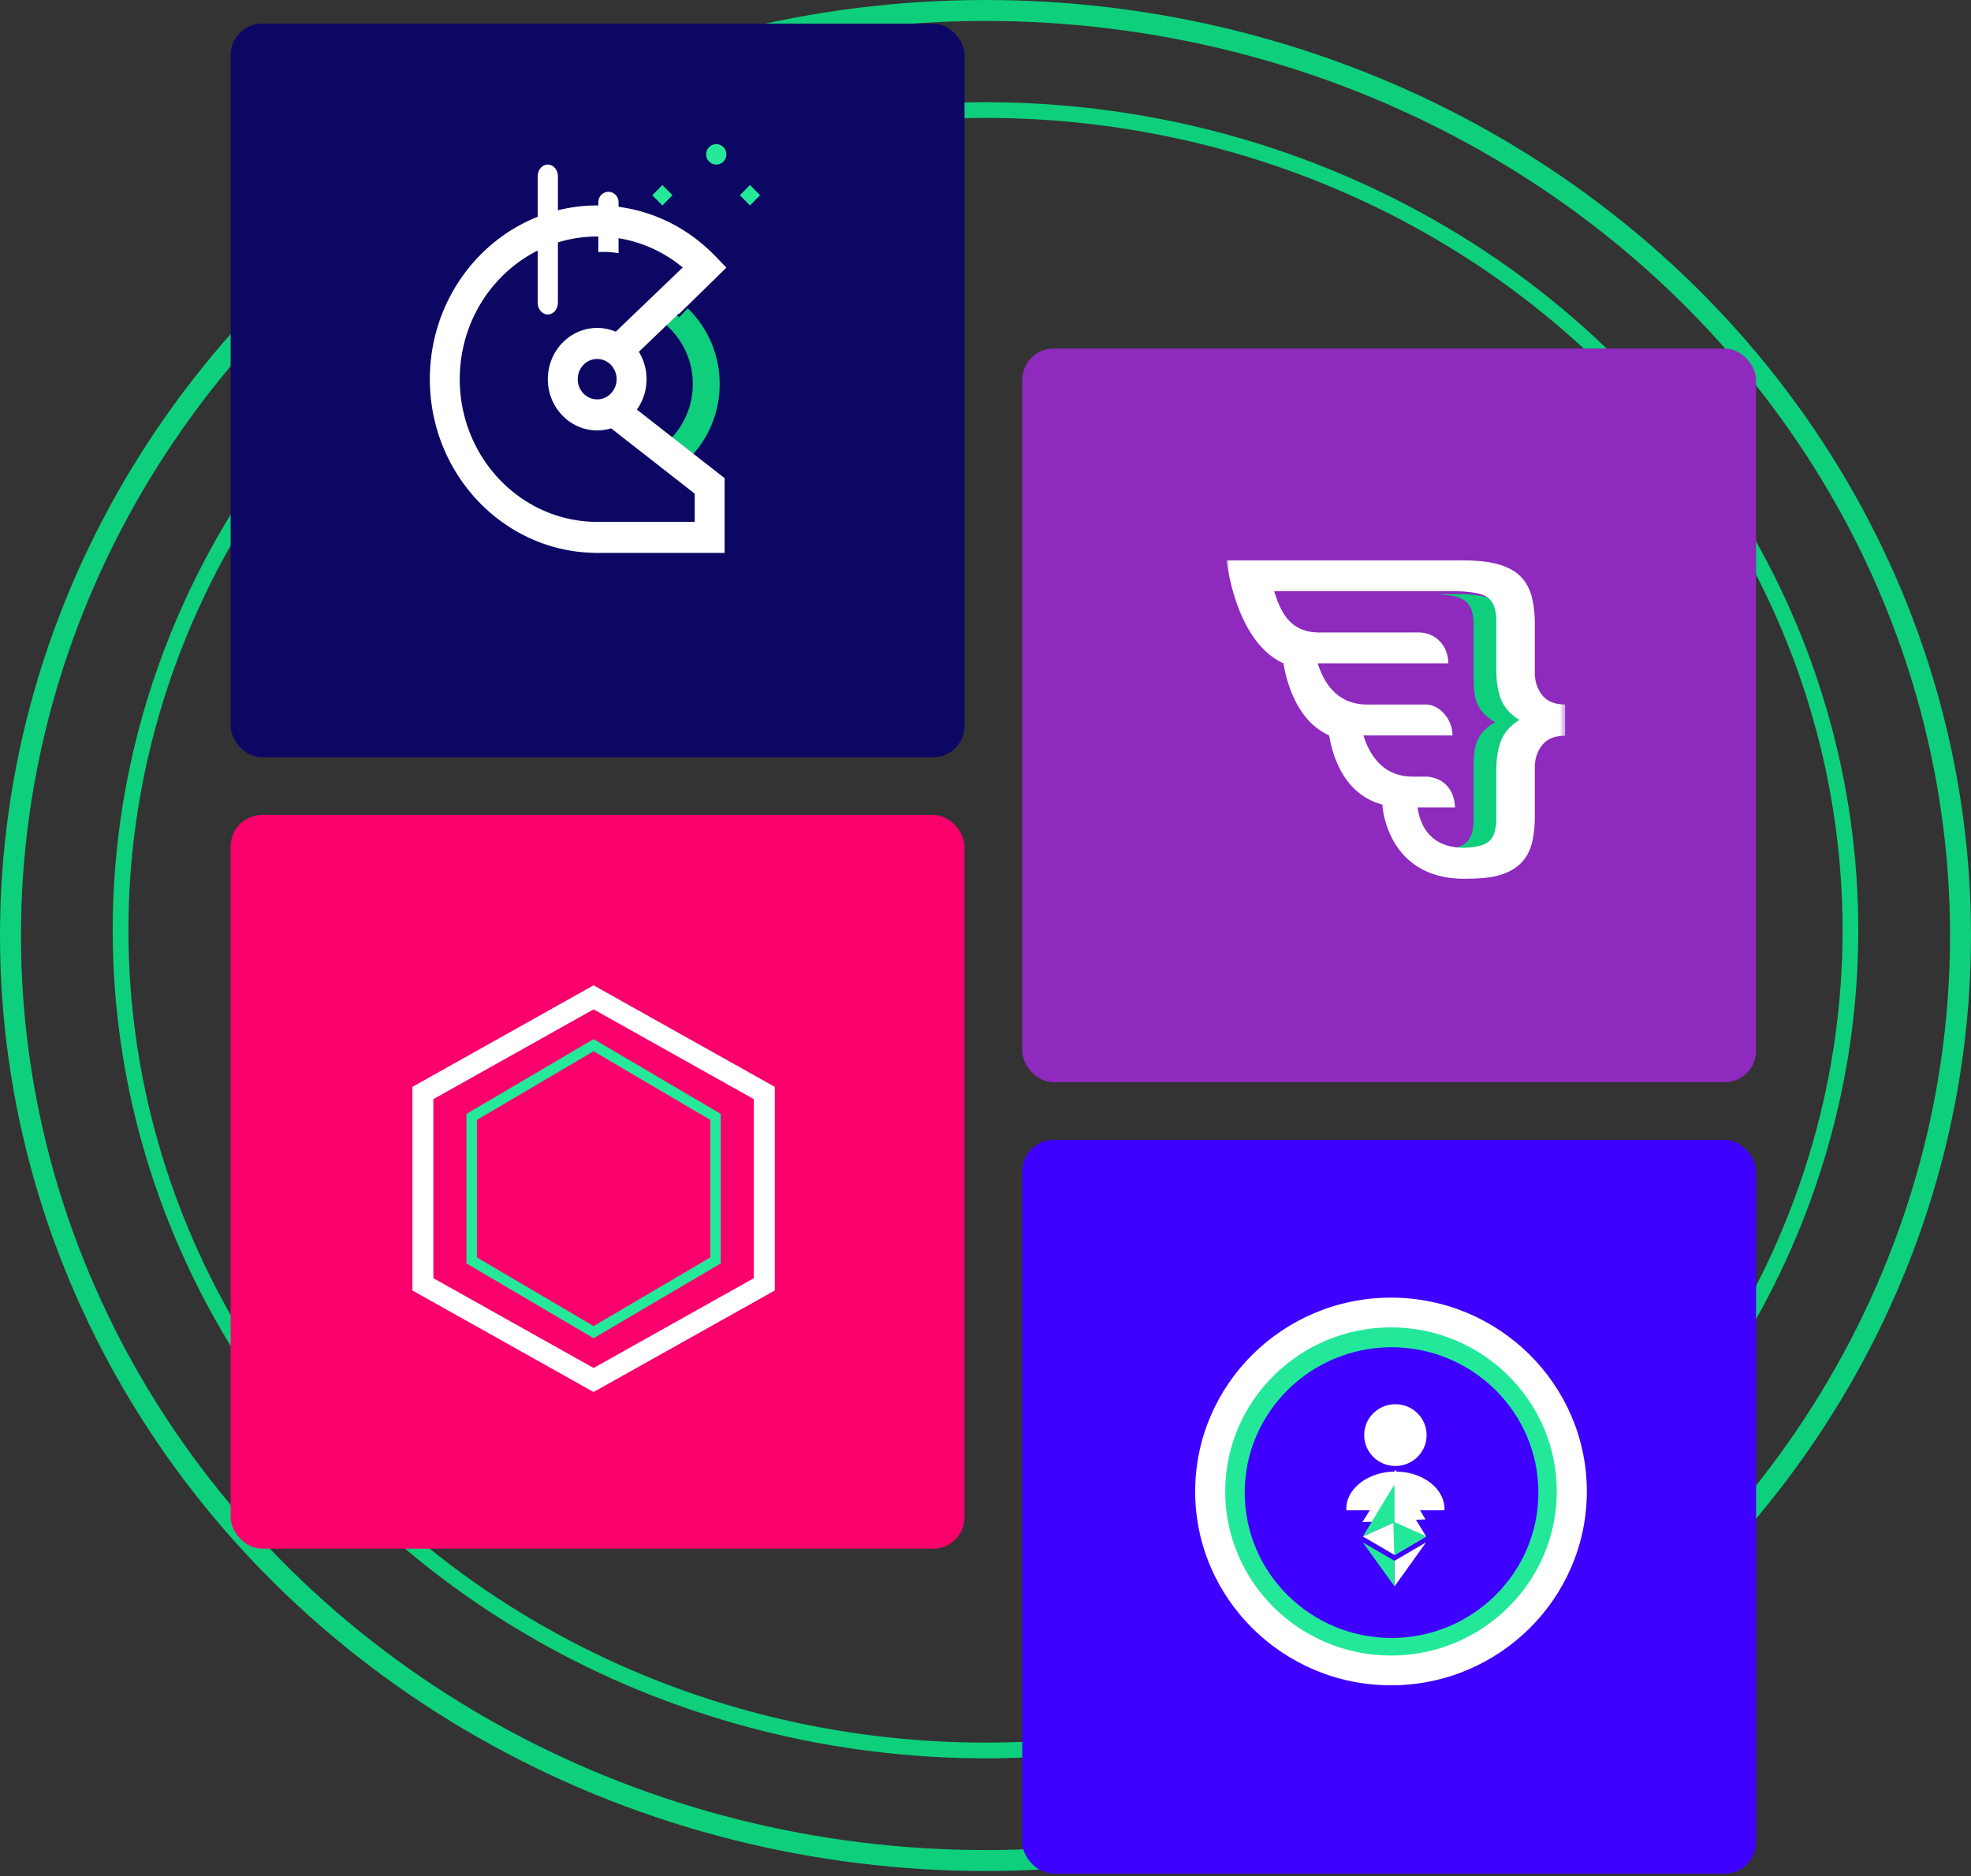 <svg width="376" height="358" xmlns="http://www.w3.org/2000/svg" xmlns:xlink="http://www.w3.org/1999/xlink"><rect width="100%" height="100%" fill="#333333" stroke="none"/><defs><path id="a" d="M0 .392h64.58v80.533H0z"/></defs><g fill="none" fill-rule="evenodd"><g fill-rule="nonzero" stroke="#0ECF7C" transform="translate(2 2)"><ellipse stroke-width="4" cx="186" cy="176.5" rx="186" ry="176.5"/><ellipse stroke-width="3" cx="186" cy="175.5" rx="165" ry="156.5"/></g><g transform="translate(44 4.5)"><rect fill="#0D0764" fill-rule="nonzero" width="140" height="140" rx="6"/><rect fill="#F9006C" fill-rule="nonzero" y="151" width="140" height="140" rx="6"/><rect fill="#8E2ABE" fill-rule="nonzero" x="151" y="62" width="140" height="140" rx="6"/><rect fill="#3E00FF" fill-rule="nonzero" x="151" y="213" width="140" height="140" rx="6"/><path d="M70.143 47.05h7.714" fill="#FFF"/><path d="M87.637 82.8l-3.681-3.585a14.954 14.954 0 0 0 4.204-10.432 14.91 14.91 0 0 0-4.525-10.755l-1.92-1.875 2.059-1.953 1.754 1.868 1.678-1.736c3.92 3.827 6.08 8.96 6.08 14.45 0 5.262-2.006 10.24-5.649 14.018" fill="#0FCE7C"/><path d="M94.571 55.5L77.857 72.4" fill="#15003E"/><path d="M88.527 95.075H69.922c-14.456 0-26.217-12.213-26.217-27.225 0-15.012 11.76-27.225 26.217-27.225 6 0 11.695 2.08 16.316 5.913L73.466 58.793a9.066 9.066 0 0 0-3.544-.721c-5.192 0-9.416 4.386-9.416 9.778s4.224 9.778 9.416 9.778c.924 0 1.816-.141 2.66-.4l15.945 12.465v5.382zM69.922 71.703c-2.046 0-3.711-1.729-3.711-3.853 0-2.125 1.665-3.854 3.71-3.854 2.047 0 3.711 1.73 3.711 3.854s-1.664 3.853-3.71 3.853zm9.416-3.853c0-1.92-.538-3.71-1.462-5.222l7.62-7.31.063.07 9.012-8.821-2.077-2.157c-6.03-6.262-14.045-9.71-22.572-9.71C52.32 34.7 38 49.571 38 67.85c0 18.098 14.04 32.846 31.403 33.136V101h24.83V86.736L77.495 73.652a9.973 9.973 0 0 0 1.843-5.802z" fill="#FFF" fill-rule="nonzero"/><path fill="#25E899" d="M101 32.75l-1.928 1.95-1.93-1.95 1.93-1.95zm-16.714 0l-1.929 1.95-1.928-1.95 1.928-1.95zm10.285-7.8A1.94 1.94 0 0 0 92.643 23a1.94 1.94 0 0 0-1.929 1.95 1.94 1.94 0 0 0 1.929 1.95 1.94 1.94 0 0 0 1.928-1.95"/><path d="M60.5 55.5c-1.065 0-1.929-1.014-1.929-2.264V29.164c0-1.25.864-2.264 1.93-2.264 1.064 0 1.928 1.014 1.928 2.264v24.072c0 1.25-.864 2.264-1.929 2.264M74 43.8v-9.711c0-1.099-.864-1.989-1.928-1.989-1.066 0-1.93.89-1.93 1.989v9.508A18.57 18.57 0 0 1 74 43.8" fill="#FFF"/><path d="M247.2 133.235c-1.686-.957-2.882-2.174-3.589-3.652-.707-1.478-1.059-3.466-1.059-5.963v-8.928c0-1.124-.126-2.05-.376-2.779-.251-.728-.65-1.311-1.196-1.748-.547-.437-1.28-.722-2.188-.905a17.714 17.714 0 0 0-.528-.097 23.087 23.087 0 0 0-3.816-.306H229c1.28 0 2.557.095 3.815.306.182.03.36.063.529.097.907.183 1.64.468 2.187.905.547.437.945 1.02 1.196 1.748.25.729.376 1.655.376 2.779v9.028c0 2.457.052 4.652.758 6.15.694 1.473 1.73 2.465 3.371 3.416-1.641.95-2.677 1.991-3.37 3.464-.707 1.498-.759 3.644-.759 6.1v9.03c0 1.124-.126 2.05-.376 2.778-.25.728-.649 1.311-1.196 1.748-.547.437-1.28.723-2.187.905a17.05 17.05 0 0 1-.53.098c-1.257.21-2.535.305-3.814.305h5.448c1.28 0 2.558-.095 3.816-.305.182-.031.36-.064.528-.098.908-.182 1.64-.468 2.188-.905.546-.437.945-1.02 1.196-1.748.25-.729.376-1.654.376-2.778v-8.929c0-2.497.352-4.486 1.06-5.962.706-1.478 1.902-2.696 3.588-3.653-.029-.016-.055-.034-.083-.05.028-.017.054-.035.083-.051" fill="#0FCE7C"/><g transform="translate(190 96)"><mask id="b" fill="#fff"><use xlink:href="#a"/></mask><path d="M52.454 40.585c-.672 1.51-1.008 3.502-1.008 5.975v9.058c0 2.222-.499 3.721-1.495 4.498-.321.25-.727.456-1.206.625-.678.24-1.511.401-2.503.48-.84.008-8.56.965-9.821-7.654h7.158c-.287-5.543-4.85-5.865-5.43-5.883l-2.63-.002v-.002c-5.705 0-8.27-4.133-9.422-7.867h16.99c0-3.25-2.688-6.026-5.262-5.884H26.682c-5.62-.06-8.157-4.157-9.3-7.865h24.9c0-3.25-2.313-5.884-5.672-5.884H17.677c-5.706 0-7.449-4.133-8.602-7.867h34.663c1.217 0 2.432.096 3.63.308.173.031.343.064.502.098a6.5 6.5 0 0 1 .875.253c.469.169.877.38 1.206.659.52.44.899 1.028 1.138 1.761.237.734.357 1.667.357 2.8v8.994c0 2.516.336 4.52 1.008 6.008.672 1.49 1.81 2.715 3.413 3.68-1.604.965-2.741 2.2-3.413 3.71m7.737-8.46c-.932-1.195-1.398-2.61-1.398-4.246v-9.246c0-1.97-.195-3.721-.585-5.253-.39-1.53-1.084-2.809-2.08-3.837-.998-1.027-2.385-1.802-4.162-2.327-.934-.275-2.01-.477-3.22-.608a33.702 33.702 0 0 0-3.607-.178H0s1.597 15.445 10.83 19.633c.796 4.56 2.943 11.133 8.716 13.75.862 4.933 3.307 11.37 10.204 13.225a1.565 1.565 0 0 0-.019.241s.82 13.896 15.595 13.896c1.278-.013 2.402-.045 3.42-.125 1.126-.088 2.12-.235 3.025-.486 1.82-.503 3.251-1.268 4.292-2.296 1.04-1.027 1.755-2.295 2.145-3.805.39-1.51.585-3.271.585-5.284v-9.31c0-1.593.466-2.988 1.398-4.182.932-1.196 2.395-1.793 4.389-1.793v-5.976c-1.994 0-3.457-.598-4.389-1.793" fill="#FFF" fill-rule="nonzero" mask="url(#b)"/></g><path d="M101.803 204.051l-32.566-18.253-32.565 18.253v36.507l32.565 18.253 32.566-18.253v-36.507zm-31.588-17.705l31.588 17.705v36.507L69.237 258.81l-32.565-18.253V204.05l31.587-17.705a2 2 0 0 1 1.956 0z" stroke="#FFF" stroke-width="4"/><path d="M92.499 208.614l-23.262-13.69-23.26 13.69v27.38l23.26 13.69 23.262-13.69v-27.38zm-23.262-13.69l23.262 13.69v27.38l-23.262 13.69-23.26-13.69v-27.38l23.26-13.69z" stroke="#25E899" stroke-width="2"/><g><path d="M222.184 275.219c-3.305-.01-5.956-2.654-5.945-5.934.01-3.244 2.692-5.87 5.978-5.855 3.287.008 5.942 2.652 5.933 5.909-.006 3.26-2.677 5.885-5.966 5.88m-9.354 8.455c0-.182-.01-.352 0-.521.083-1.462.68-2.712 1.658-3.785.696-.766 1.527-1.37 2.453-1.85 1.844-.94 3.803-1.31 5.856-1.216 1.902.09 3.694.585 5.31 1.592 1.222.754 2.21 1.724 2.854 3.018.415.82.617 1.697.608 2.615-.003.121-.037.147-.154.147H212.83z" fill="#FFF"/><path fill="#FFF" d="M215.886 285.93l6.323-9.98 5.73 9.453"/><path d="M221.991 278.82c.13-.033.126.09.156.145 1.17 1.91 2.331 3.82 3.492 5.728a515.07 515.07 0 0 0 2.318 3.795c.089.148.068.208-.078.292-1.892 1.1-3.778 2.204-5.664 3.314-.14.083-.245.072-.38-.01-1.886-1.11-3.782-2.21-5.672-3.319-.05-.034-.232-.043-.09-.187.067.03.12-.014.174-.04 1.862-.836 3.729-1.676 5.594-2.51.15-.067.182-.157.182-.306-.003-2.225-.003-4.45-.003-6.673 0-.077.013-.156-.029-.228" fill="#FFF"/><path d="M221.991 278.82c.042.073.029.152.029.23 0 2.222 0 4.447.003 6.672 0 .149-.032.24-.182.306-1.865.834-3.732 1.674-5.594 2.51-.054.026-.107.07-.174.04.135-.367.374-.672.577-1.007a5339.75 5339.75 0 0 1 5.242-8.617c.032-.049.069-.087.1-.133" fill="#24E899"/><path d="M222.02 293.308c1.959-1.142 3.916-2.28 5.88-3.424.039.121-.04.17-.084.227-1.88 2.636-3.775 5.272-5.665 7.91-.035.046-.048.156-.16.108.047-.096.03-.195.03-.299v-4.522z" fill="#FFF"/><path d="M222.02 293.308v4.522c0 .104.018.203-.028.299-.437-.531-.81-1.102-1.211-1.658-1.551-2.152-3.093-4.305-4.64-6.458-.016-.03-.029-.058-.048-.083.01-.017.026-.035.037-.054 1.964 1.145 3.926 2.29 5.89 3.432m-.021-1.05l-.216-6.454 6.31 2.835" fill="#24E899"/><path d="M221.461 252.563c-15.449 0-28.013 12.442-28.013 27.733 0 15.293 12.564 27.735 28.013 27.735 15.446 0 28.015-12.442 28.015-27.735 0-15.291-12.569-27.733-28.015-27.733m0 60.01c-17.977 0-32.602-14.481-32.602-32.277 0-17.797 14.625-32.274 32.602-32.274 17.975 0 32.6 14.477 32.6 32.274 0 17.796-14.625 32.276-32.6 32.276" fill="#24E899" fill-rule="nonzero"/><path d="M221.357 248.772c-17.44 0-31.625 14.044-31.625 31.31 0 17.264 14.186 31.308 31.625 31.308 17.44 0 31.626-14.044 31.626-31.309s-14.186-31.309-31.626-31.309m0 68.294c-20.598 0-37.357-16.592-37.357-36.985 0-20.394 16.759-36.985 37.357-36.985 20.6 0 37.358 16.591 37.358 36.985 0 20.393-16.759 36.985-37.358 36.985" fill="#FFF" fill-rule="nonzero"/></g></g></g></svg>